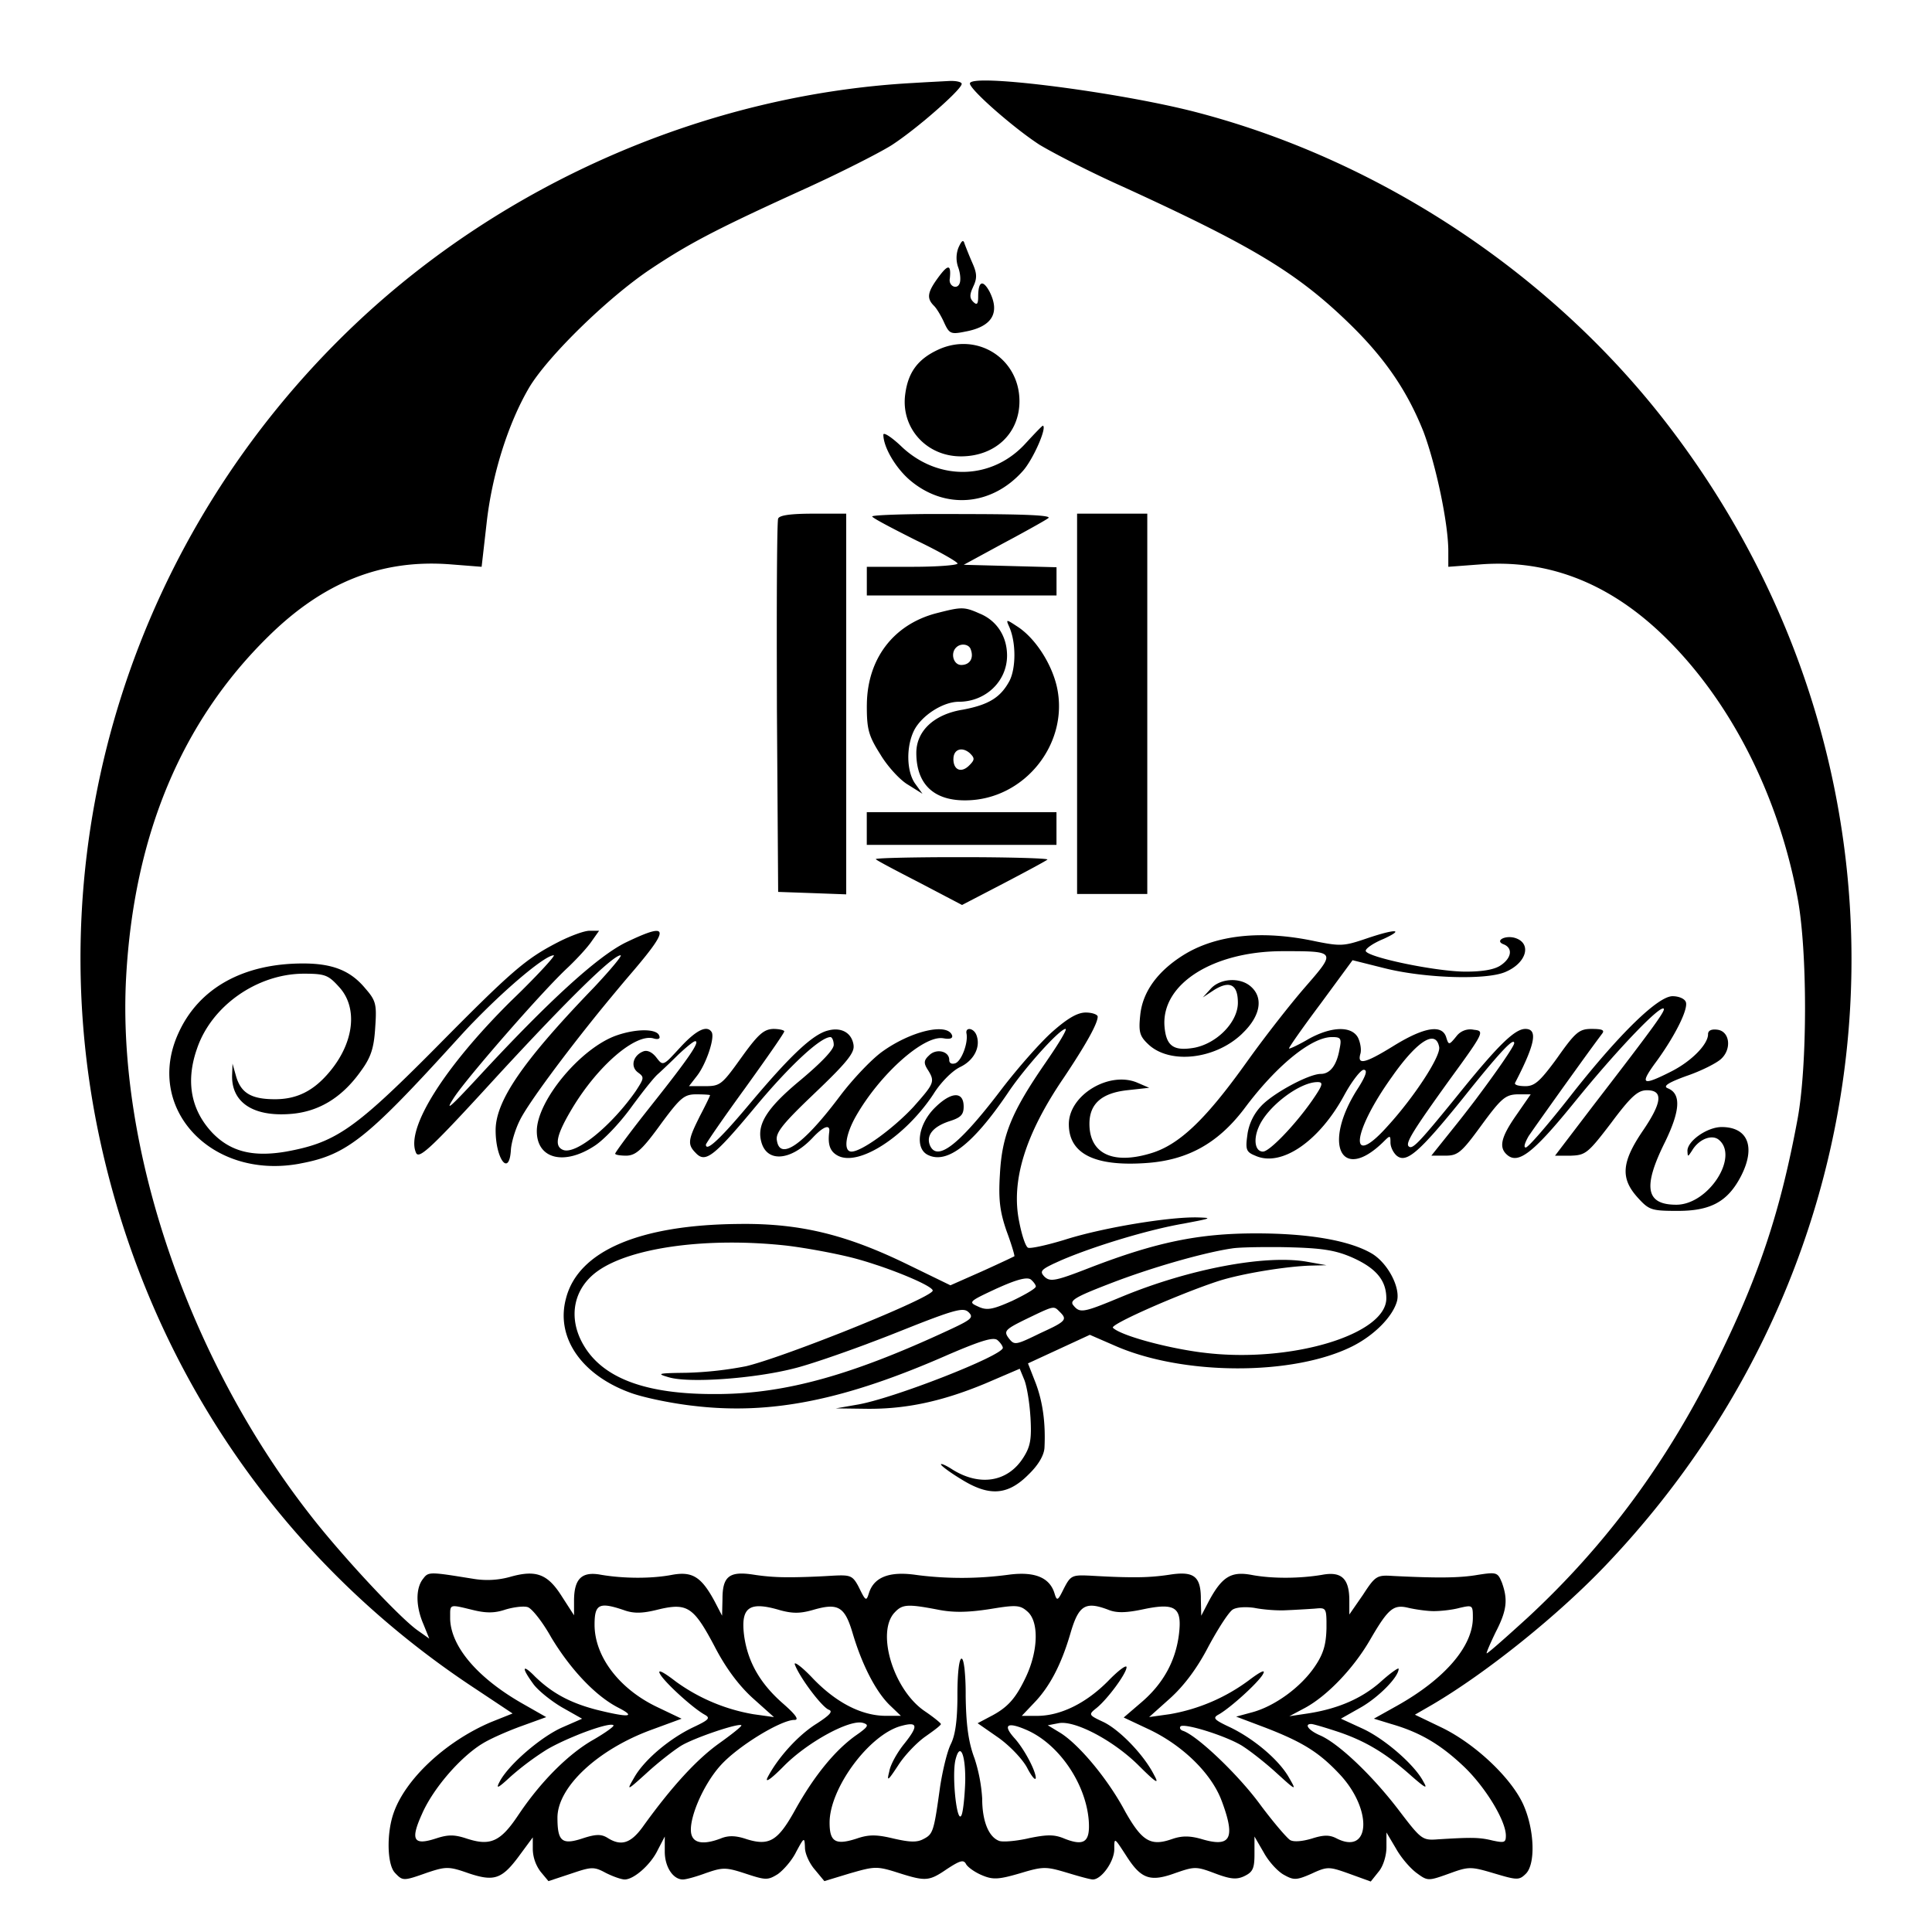 <svg xmlns="http://www.w3.org/2000/svg" width="48" height="48" viewBox="0 0 48 48" fill="currentColor"><path d="m33.524 46.553.532.193.195-.244c.113-.132.195-.396.195-.61v-.365l.235.396c.123.223.349.488.513.61l.066.048c.2.142.257.14.639.005l.223-.08c.385-.135.468-.12.998.037l.157.046c.428.125.484.11.632-.036.246-.244.215-1.097-.062-1.717-.297-.66-1.188-1.504-2.018-1.91l-.676-.325.44-.254c1.363-.803 3.156-2.246 4.345-3.505 7.418-7.823 8.104-19.507 1.639-28.102-2.91-3.881-7.295-6.797-11.988-7.986l-.119-.029c-1.978-.476-5.373-.9-5.373-.651 0 .097.44.519.927.92l.09.074.1.08c.217.173.434.332.615.45l.038.022c.348.206 1.232.662 2.021 1.014l.286.131c3.019 1.392 4.098 2.051 5.38 3.303.871.853 1.414 1.656 1.814 2.662.307.823.615 2.265.615 2.966v.386l.799-.06q2.443-.187 4.426 1.655c1.711 1.596 2.961 3.993 3.453 6.635.246 1.31.246 4.145 0 5.486-.42 2.266-.943 3.86-1.967 5.943-1.25 2.56-2.787 4.643-4.754 6.462l-.223.202c-.43.39-.764.68-.781.672-.01-.02.092-.254.225-.529l.039-.077c.24-.487.26-.746.115-1.152l-.02-.046c-.088-.209-.143-.214-.575-.147-.46.081-1.034.081-2.07.03l-.072-.004c-.372-.023-.417.012-.716.472l-.338.488v-.346c0-.549-.195-.731-.677-.64-.543.091-1.229.102-1.762 0-.502-.091-.727.05-1.055.66l-.185.356-.01-.417v-.053c-.011-.506-.182-.636-.74-.555l-.059.009a5.4 5.4 0 0 1-.833.06h-.072c-.278 0-.617-.014-1.062-.04l-.055-.002c-.38-.016-.424.016-.58.317l-.048.096c-.111.219-.134.206-.188.026-.12-.388-.487-.542-1.12-.462l-.038.005a8.7 8.7 0 0 1-2.197.013l-.098-.013c-.643-.09-1.02.055-1.15.434l-.024.073c-.05.149-.08.115-.22-.172l-.03-.059c-.14-.258-.203-.275-.605-.256l-.243.014c-.31.016-.563.024-.78.026h-.11a5.4 5.4 0 0 1-.787-.053l-.106-.016c-.577-.084-.74.058-.74.608l-.01.417-.185-.356-.035-.064c-.31-.555-.536-.684-1.02-.596-.533.102-1.22.091-1.762 0l-.05-.009c-.437-.068-.62.113-.626.63v.385l-.308-.478c-.348-.548-.635-.66-1.28-.477a2.1 2.1 0 0 1-.902.05l-.44-.07c-.68-.106-.708-.084-.825.074l-.006.007c-.174.233-.174.67.02 1.117l.144.356-.287-.203c-.297-.208-1.03-.958-1.718-1.733l-.073-.083-.123-.14c-.285-.327-.554-.65-.77-.93-3.013-3.86-4.795-9.103-4.56-13.35.195-3.515 1.373-6.34 3.535-8.462 1.373-1.352 2.818-1.92 4.519-1.789l.778.061.123-1.077c.133-1.209.533-2.479 1.056-3.373.464-.78 1.964-2.243 3.018-2.946l.045-.03q.12-.08.24-.157l.116-.074c.816-.514 1.62-.91 3.538-1.781l.27-.126.183-.086c.681-.325 1.344-.666 1.596-.824.196-.127.446-.314.694-.515l.061-.05.062-.05.11-.093c.437-.37.815-.734.815-.816 0-.049-.142-.079-.307-.072l-.566.03-.122.007-.235.014C17.561 2.348 12.52 4.543 8.8 8.078 3.35 13.259.952 20.798 2.427 28.052c1.179 5.78 4.498 10.698 9.406 13.919l.902.6-.533.213c-1.127.477-2.141 1.422-2.428 2.275-.171.498-.155 1.25.03 1.461l.01.012c.195.204.206.204.81-.01l.073-.024c.397-.128.487-.119.952.045.613.203.81.148 1.216-.39l.372-.504v.304a.97.97 0 0 0 .194.549l.195.234.553-.183.132-.044c.394-.13.47-.124.74.023.184.092.389.163.47.163.226 0 .646-.366.82-.731l.175-.336v.376c0 .376.204.691.45.691.082 0 .338-.071.584-.163l.066-.022c.355-.12.453-.11.918.043.492.162.543.162.789.01.143-.102.358-.346.46-.559l.054-.099c.144-.264.153-.24.162-.002 0 .152.113.396.246.548l.236.285.635-.193.159-.045c.437-.122.545-.123.949.002l.18.057c.606.188.694.172 1.13-.126l.048-.031c.288-.184.365-.197.423-.08.049.076.209.19.374.262l.026.011c.266.112.41.102.932-.05l.124-.037c.45-.131.555-.125.995.005l.215.064c.23.068.43.12.48.12.215 0 .533-.447.533-.752v-.072c.002-.227.025-.183.297.235.369.579.594.66 1.23.426l.109-.037c.337-.113.426-.112.757.008l.177.066c.329.118.475.13.657.045l.035-.018c.185-.095.221-.196.221-.53v-.438l.236.407c.118.214.33.447.482.537l.02.011c.236.132.307.132.676-.03l.08-.037c.327-.145.387-.133.863.037M23.974 8.24c.677-.122.882-.468.605-1.006l-.02-.034c-.15-.251-.252-.197-.256.144l-.001.06c-.004.158-.037.179-.123.094-.088-.088-.092-.175-.01-.352l.01-.024c.099-.205.093-.326-.008-.56l-.049-.113c-.068-.16-.132-.325-.158-.394l-.006-.02c-.03-.087-.071-.048-.147.122a.7.7 0 0 0 0 .498c.05.142.061.315.03.386-.061.162-.266.07-.246-.102l.005-.04c.03-.327-.044-.334-.271-.031-.287.386-.318.538-.123.731.068.068.172.244.244.4l.012.027c.123.264.164.285.513.214m-.102 3.098c.85 0 1.455-.569 1.455-1.371 0-1.057-1.045-1.727-2.018-1.28-.503.233-.748.558-.82 1.107-.113.833.522 1.544 1.383 1.544m1.537.366c.256-.284.604-1.077.502-1.128-.01-.01-.195.183-.42.427-.821.915-2.144.964-3.065.119l-.07-.066c-.227-.21-.41-.323-.41-.256 0 .305.297.813.645 1.117.871.752 2.04.66 2.818-.213M21.024 22.22v-9.458h-.82c-.55 0-.827.038-.868.116l-.003.006c-.021.048-.032 1.057-.034 2.5v.685l.003 1.518.031 4.572.85.03zm7.48-.01v-9.448H26.76v9.448zm-2.255-7.416v-.701l-2.305-.061.973-.529.295-.158c.404-.22.748-.412.827-.468l.005-.004c.103-.07-.574-.101-2.131-.101l-.225-.002h-.612c-.839.007-1.422.032-1.407.063.03.05.523.305 1.086.589l.098.047c.528.257.937.494.937.532 0 .04-.483.08-1.091.081h-1.163v.712zm-3.33 4.927-.184-.254c-.215-.305-.226-.925-.02-1.33.194-.367.716-.702 1.106-.702.666 0 1.199-.508 1.199-1.148 0-.477-.257-.874-.687-1.046l-.07-.031c-.33-.14-.421-.122-1.016.03-1.052.282-1.695 1.127-1.71 2.254l-.001.043c0 .579.041.741.338 1.209.174.294.492.64.687.751zm1.107.163c1.444-.03 2.54-1.423 2.233-2.815-.133-.589-.543-1.219-.983-1.503l-.101-.066c-.177-.114-.175-.092-.104.066.174.386.174 1.026.01 1.35-.22.409-.51.593-1.157.715l-.042.007c-.686.122-1.116.529-1.116 1.067 0 .782.44 1.199 1.26 1.179m-.144-3.363c-.194 0-.276-.295-.123-.437.11-.108.304-.083.354.037l.005.014c.082.213-.02.386-.236.386m-.194 2.336c0-.243.215-.315.41-.142l.024.025c.098.103.088.148-.045.28-.195.193-.39.112-.39-.163m2.561 2.134v-.813h-4.713v.813zm-3.391.945 1.045.548 1.035-.538c.563-.295 1.055-.559 1.086-.59s-.933-.06-2.131-.06l-.568.001c-.907.006-1.569.024-1.564.048v.002c.02.03.523.294 1.097.589m-15.44 6.98.07-.014c1.124-.212 1.635-.62 3.788-2.986l.137-.15q.148-.163.304-.327l.095-.097.064-.065c.798-.81 1.678-1.543 1.883-1.543.042 0-.264.345-.728.808l-.08.08-.126.123-.131.127c-1.654 1.64-2.604 3.15-2.364 3.751l.007.018c.067.151.31-.049 1.614-1.467l.42-.458c1.742-1.89 2.857-2.982 3.048-2.982.051 0-.246.356-.656.793l-.105.109c-1.677 1.75-2.33 2.71-2.343 3.424v.022c0 .696.323 1.148.376.532l.003-.044c.01-.174.103-.497.219-.73l.016-.032c.21-.409 1.072-1.578 2-2.722l.187-.228.075-.09q.196-.237.388-.464l.182-.213c.896-1.056.845-1.184-.219-.672-.697.346-1.906 1.443-3.678 3.363l-.243.26c-.49.52-.553.552-.32.197l.028-.04c.426-.597 2.169-2.595 2.779-3.16l.057-.055c.185-.18.401-.413.51-.562l.211-.298h-.235c-.133 0-.461.122-.748.265l-.074.038c-.776.405-1.122.701-3 2.603l-.235.236c-1.822 1.822-2.304 2.13-3.484 2.345-.83.142-1.383 0-1.834-.468-.524-.558-.661-1.254-.394-2.05l.015-.043c.358-1.056 1.485-1.849 2.633-1.859h.068c.492.003.569.044.833.336.462.508.37 1.36-.225 2.082-.4.488-.82.701-1.373.701-.584 0-.84-.152-.963-.558l-.092-.326-.01.285c-.02.67.512 1.036 1.444.965.692-.05 1.267-.392 1.733-1.035l.03-.042c.238-.325.313-.555.345-1.022l.01-.152c.03-.485-.004-.583-.253-.868-.369-.447-.82-.62-1.547-.62-1.496 0-2.592.62-3.094 1.727-.85 1.85.789 3.638 2.981 3.252m34.2 1.168h.072c.82 0 1.24-.234 1.567-.864.37-.721.174-1.219-.481-1.219-.359 0-.85.346-.85.59l.003.054c.007.088.016.083.074-.003l.035-.052c.164-.284.492-.416.666-.274.512.417-.256 1.615-1.055 1.615-.758 0-.84-.436-.277-1.564.373-.77.399-1.185.078-1.324l-.016-.007c-.123-.05.02-.142.47-.305.36-.122.739-.315.851-.416.277-.244.226-.691-.082-.732-.146-.02-.228.017-.235.1v.012c0 .248-.402.662-.9.918l-.083.042c-.643.32-.706.279-.347-.22l.077-.105c.446-.621.769-1.271.7-1.438-.031-.081-.175-.142-.329-.142-.357 0-1.291.906-2.448 2.366l-.191.243c-.51.644-.95 1.15-1.008 1.15-.062 0-.02-.122.072-.284l.083-.12c.15-.215.45-.636.76-1.071l.5-.695c.18-.249.335-.46.428-.585l.052-.07c.072-.09.01-.121-.256-.121h-.031c-.283.006-.384.093-.82.711l-.068.094c-.37.498-.503.613-.717.617h-.013c-.164 0-.277-.03-.256-.081l.04-.078c.465-.908.525-1.263.216-1.263-.257 0-.658.388-1.57 1.51l-.246.304c-.835 1.024-.99 1.182-1.078 1.107l-.006-.005c-.082-.082.113-.397 1.035-1.677l.253-.348c.594-.825.568-.844.331-.87a.43.43 0 0 0-.425.153l-.042.052c-.15.18-.161.17-.22-.023-.102-.315-.532-.254-1.28.203l-.065.04c-.684.42-.865.45-.786.174.031-.102 0-.285-.061-.407-.164-.294-.666-.274-1.23.04l-.072.042c-.215.12-.39.202-.41.192-.01-.02.339-.518.78-1.107l.799-1.087.81.203c.983.244 2.5.295 2.98.092.544-.224.677-.732.226-.854-.246-.06-.481.081-.266.163.23.089.206.324-.043.505l-.019.013c-.148.108-.44.159-.838.162h-.043c-.738 0-2.48-.365-2.48-.518 0-.06.195-.193.441-.294l.058-.027c.463-.221.215-.218-.455.008l-.125.042c-.458.152-.573.154-1.123.045l-.086-.018c-1.312-.274-2.439-.152-3.248.356-.632.398-.999.903-1.062 1.467l-.004.037c-.041.406-.01.508.205.71.535.502 1.659.37 2.319-.257l.027-.027c.44-.426.513-.873.205-1.148-.266-.243-.768-.213-1.004.051l-.195.214.277-.183c.39-.244.594-.143.594.315 0 .477-.512 1.005-1.076 1.117-.522.092-.706-.04-.747-.528-.082-1.057 1.209-1.87 2.94-1.87h.256c.962.004 1.02.051.492.668l-.205.237c-.367.423-.965 1.19-1.365 1.745l-.155.215c-.967 1.342-1.615 1.953-2.305 2.157l-.027.008c-.933.274-1.496-.01-1.496-.742 0-.498.307-.762.932-.833l.553-.061-.307-.132c-.697-.285-1.69.315-1.69 1.036 0 .732.635 1.057 1.926.965 1.017-.07 1.767-.483 2.415-1.327l.102-.135c.78-1.015 1.606-1.667 2.093-1.667h.033c.19.004.21.043.156.303l-.004.022c-.072.386-.236.59-.461.59-.297 0-1.179.477-1.476.792a1.3 1.3 0 0 0-.343.685l-.015.113c-.037.298-.004.357.205.441.645.295 1.598-.355 2.223-1.524l.031-.055c.177-.31.373-.554.44-.554.097 0 .066.127-.12.426l-.033.051c-.873 1.368-.41 2.328.624 1.332l.07-.069c.117-.113.125-.098.125.068 0 .112.072.254.154.325l.014.011c.234.172.55-.098 1.605-1.403l.179-.224c.792-.986 1.122-1.33 1.122-1.178 0 .072-.419.68-.9 1.322l-.047.064-.073.096-.123.16q-.186.242-.363.461l-.553.691h.348c.287 0 .386-.061.805-.63l.097-.132c.491-.67.594-.751.891-.762h.328l-.359.519c-.39.558-.44.812-.215.995.27.219.64-.068 1.576-1.213l.187-.229.154-.187c.906-1.09 1.797-2.018 1.946-2.018h.006c.086.014-.181.387-1.738 2.408l-.953 1.25h.39l.034-.002c.339-.013.414-.083.97-.811l.076-.102c.443-.584.602-.711.815-.711.41 0 .38.305-.123 1.036-.504.75-.532 1.145-.132 1.603l.02.023c.276.303.334.333.932.335m-16.101 6.588.025-.025c.267-.254.4-.498.41-.68.03-.61-.041-1.128-.215-1.596l-.195-.498 1.537-.71.605.263c1.69.752 4.446.762 5.922.02.543-.274 1.004-.74 1.106-1.127.082-.335-.225-.925-.615-1.168-.543-.325-1.547-.508-2.889-.508-1.414 0-2.47.213-4.129.853l-.189.073c-.691.265-.806.272-.938.15l-.017-.019c-.085-.096-.07-.146.15-.258l.036-.018.051-.025.19-.086c.799-.345 2.162-.762 3.053-.914l.332-.064c.36-.072.316-.08-.014-.089-.704-.01-2.268.245-3.207.533l-.116.036c-.435.13-.819.212-.868.183-.061-.03-.154-.315-.215-.63-.215-1.016.143-2.184 1.107-3.596l.085-.128c.489-.74.755-1.223.755-1.386 0-.05-.133-.102-.297-.102-.205 0-.451.143-.83.478-.29.257-.843.882-1.25 1.412l-.124.162c-.984 1.275-1.5 1.654-1.67 1.24-.092-.244.083-.457.482-.59.287-.09.359-.162.359-.365 0-.386-.308-.376-.717.03-.41.407-.502 1.006-.175 1.169.476.241 1.122-.262 1.978-1.52l.03-.045c.42-.62 1.271-1.564 1.415-1.564.049 0-.157.346-.455.778l-.037.055c-.85 1.23-1.086 1.808-1.138 2.774-.04.64 0 .934.164 1.412l.042.115c.1.281.162.497.153.515l-.166.08c-.15.07-.383.179-.643.296l-.78.345-1.085-.528c-1.48-.719-2.613-1.006-4.09-.997l-.08.001c-2.47.02-3.986.67-4.293 1.839-.264.954.354 1.879 1.537 2.332l.04.015c.3.115.966.257 1.514.324l.095.011c1.906.224 3.74-.142 6.322-1.28l.198-.084c.661-.276.917-.346 1.01-.272.073.061.134.153.134.193 0 .193-2.746 1.27-3.627 1.413l-.522.091.768.01c.973.01 1.875-.183 2.95-.63l.851-.365.113.274c.06.147.128.541.151.898l.003.037c.03.538 0 .72-.175.995-.389.62-1.106.732-1.803.275l-.034-.021c-.118-.069-.212-.109-.212-.081 0 .03.202.183.457.34l.025.015c.695.44 1.153.418 1.655-.066m-2.321-9.494c.178-.284.45-.559.645-.66l.02-.01c.339-.163.513-.498.4-.793-.071-.183-.286-.203-.245-.03.04.233-.123.67-.277.731-.087.029-.147.003-.153-.068v-.013c0-.224-.329-.295-.503-.112-.128.117-.133.188-.042.337l.03.047c.164.27.128.327-.377.896-.492.529-1.281 1.108-1.537 1.108-.205 0-.154-.417.113-.884.597-1.044 1.675-2 2.155-1.933l.017.002c.164.031.235 0 .215-.07-.113-.326-1.025-.112-1.742.406-.266.193-.727.68-1.035 1.087l-.082.108c-.856 1.124-1.414 1.504-1.493 1.015l-.003-.016c-.028-.175.139-.392.752-.985l.339-.325c.654-.63.838-.867.816-1.038v-.009c-.04-.297-.286-.45-.613-.372l-.023.006c-.369.09-.912.601-1.846 1.704l-.229.271q-.958 1.13-.958.86c0-.03.44-.67.973-1.402l.265-.37c.407-.57.709-1.009.709-1.042 0-.03-.123-.061-.277-.061l-.027.002c-.207.018-.35.145-.692.613l-.224.31c-.335.457-.41.496-.728.497h-.419l.205-.264c.225-.295.44-.935.359-1.077-.11-.18-.369-.066-.765.36l-.163.176-.09.095-.026.026-.03.029c-.151.137-.186.092-.3-.056-.102-.132-.225-.193-.327-.152-.25.099-.324.372-.138.517l.037.028c.13.099.11.141-.084.44-.604.864-1.485 1.585-1.803 1.463-.236-.091-.164-.386.225-1.036.636-1.057 1.558-1.85 2.009-1.738.123.041.184.01.153-.06-.05-.183-.573-.183-1.065-.01-.892.314-1.978 1.625-1.978 2.377 0 .69.677.863 1.435.365.228-.147.61-.551.875-.909l.093-.127.09-.12c.21-.28.412-.53.5-.613l.074-.067c.118-.11.306-.288.458-.44l.059-.054c.163-.149.314-.27.35-.27h.008c.105.017-.151.402-1.073 1.564l-.15.19c-.44.557-.772 1.012-.772 1.04 0 .03.123.05.287.05.217-.01.368-.132.782-.696l.097-.133c.46-.619.555-.695.852-.695l.09.001c.142.003.249.011.249.02 0 .02-.113.254-.257.528l-.046.094c-.241.488-.249.61-.069.797l.037.038c.219.211.426.068 1.33-1.011l.152-.182c.84-1.006 1.598-1.707 1.844-1.707.041 0 .082.091.082.193 0 .122-.317.447-.799.853l-.078.065c-.766.642-1.027 1.043-.931 1.459l.005.02c.131.532.72.49 1.258-.067l.023-.024c.26-.278.433-.342.411-.155l-.001.013c-.041.315.02.488.215.59.522.274 1.68-.478 2.377-1.535m11.374-.405.075-.106c.602-.833 1.032-1.083 1.112-.657.05.22-.616 1.24-1.273 1.96l-.028.031c-.953 1.056-.863.14.114-1.228m-3.188 1.838c-.19 0-.243-.271-.122-.577l.01-.023c.205-.508 1.014-1.127 1.465-1.127h.018c.133.006.104.087-.151.457l-.042.059c-.41.575-1.02 1.21-1.178 1.21m-16.895 4.785c-.38-.67-.236-1.392.369-1.819.83-.589 2.735-.843 4.682-.63.512.061 1.27.204 1.69.315q.227.06.467.139l.073.024.074.024c.682.232 1.333.523 1.333.616 0 .095-1.106.583-2.266 1.043l-.287.112c-.854.332-1.69.63-2.088.725a9 9 0 0 1-1.455.162l-.264.004c-.47.01-.471.028-.211.104l.014.004c.504.15 2.101.034 3.08-.212l.095-.024c.355-.094 1.04-.328 1.734-.586l.104-.04q.25-.093.492-.188l.653-.259c.963-.376 1.162-.418 1.278-.318l.013.011.02.021c.097.109.031.168-.423.381l-.12.056c-2.358 1.094-3.987 1.553-5.636 1.574h-.06c-1.783.02-2.88-.386-3.361-1.239m15.43.213-.085-.01c-.897-.12-1.99-.422-2.18-.61-.05-.05.596-.362 1.327-.668l.108-.045.073-.03.183-.074.073-.029c.315-.125.625-.24.88-.322.584-.183 1.65-.355 2.254-.376l.41-.01-.512-.091c-1.031-.17-2.89.183-4.533.856l-.323.133c-.672.274-.77.28-.909.115l-.014-.017c-.1-.118.052-.208.855-.519l.078-.03c.952-.368 2.208-.735 2.953-.856l.049-.007c.126-.023.486-.034.901-.035h.079l.16.001h.08l.163.003.202.006c.705.024 1.021.08 1.406.248.595.264.85.569.85 1.016 0 .904-2.386 1.615-4.528 1.351m-5.585-1.134-.082-.038c-.188-.09-.13-.123.513-.423l.073-.032c.445-.198.69-.259.778-.191.061.05.123.132.123.172 0 .051-.267.204-.584.356l-.068.03c-.425.186-.564.207-.753.126m.729.769-.02-.028c-.098-.15-.043-.2.47-.45l.26-.125c.382-.18.424-.181.52-.088l.04.04c.154.152.167.21-.16.377l-.068.033-.06.029-.214.1-.148.072c-.461.221-.49.206-.62.04m-9.97 12.415c-.153-.092-.287-.092-.625.02l-.07.022c-.442.13-.544.02-.544-.54 0-.762 1.004-1.697 2.336-2.184l.748-.275-.615-.294c-.933-.447-1.547-1.25-1.547-2.042 0-.508.112-.57.717-.366.246.091.461.091.86-.01l.08-.019c.66-.145.821-.016 1.324.933.277.538.605.975.953 1.29l.523.468-.513-.072a4.6 4.6 0 0 1-1.915-.804l-.095-.072c-.268-.199-.368-.233-.31-.128l.005.009c.113.203.778.813 1.086.995l.03.017c.139.08.088.128-.297.309-.58.277-1.19.788-1.447 1.219l-.08.139c-.123.22-.062.171.37-.22.276-.255.666-.56.86-.681.338-.203 1.435-.57 1.496-.508.02.02-.235.223-.563.457-.564.406-1.179 1.087-1.855 2.022l-.038.053c-.3.41-.54.476-.874.262m12.859-.665-.02-.036c-.43-.793-1.148-1.646-1.61-1.92l-.286-.173.266-.051c.393-.08 1.332.41 1.957 1.016l.154.152c.332.323.386.341.266.122-.256-.508-.86-1.127-1.26-1.32l-.108-.051c-.26-.126-.249-.15-.066-.295.277-.223.748-.863.748-1.016 0-.071-.205.081-.461.346-.543.548-1.168.853-1.732.863h-.41l.318-.335c.368-.385.65-.914.872-1.652l.038-.128c.194-.634.363-.73.908-.526l.026.01c.205.081.451.07.871-.02l.063-.013c.735-.143.888-.01.808.642q-.124.99-.922 1.677l-.45.386.604.284c.85.396 1.567 1.097 1.823 1.768l.024.063c.33.902.196 1.12-.526.902-.273-.077-.463-.08-.685-.01l-.081.027c-.5.165-.716.024-1.13-.712m-1.506.685c-.246-.102-.42-.102-.871-.01l-.062.014c-.28.06-.58.085-.676.057-.266-.091-.43-.488-.43-1.057a4 4 0 0 0-.19-.995l-.015-.04c-.144-.397-.195-.834-.205-1.505v-.099a6 6 0 0 0-.03-.595l-.006-.04c-.017-.127-.04-.2-.066-.2-.06 0-.101.35-.103.859v.137c-.006.552-.054.895-.155 1.108l-.009.02c-.092.182-.205.66-.266 1.056l-.05.354c-.107.744-.149.832-.333.932l-.027.014c-.164.092-.348.081-.748-.01-.42-.102-.615-.102-.912 0l-.054.017c-.488.149-.622.048-.622-.413 0-.854.982-2.185 1.776-2.401l.066-.017c.35-.084.35.035.023.447-.175.213-.349.518-.38.69l-.016.068c-.044.184-.007.156.187-.137l.055-.083c.157-.243.446-.543.65-.692l.132-.094c.156-.111.273-.205.273-.23-.01-.03-.184-.172-.41-.325-.768-.528-1.198-1.94-.748-2.438l.021-.022c.184-.192.324-.197 1.045-.06.4.082.768.072 1.301-.01l.174-.028c.51-.08.602-.058.769.09.287.253.266.975-.041 1.625-.256.538-.45.762-.912.996l-.287.152.512.356c.287.203.605.538.718.751l.022.042c.102.186.183.279.193.212 0-.182-.297-.741-.543-1.005l-.028-.033c-.25-.297-.11-.356.356-.15.778.345 1.434 1.29 1.526 2.194l.005.055c.037.532-.113.64-.61.443m-14.818.01-.029-.01c-.294-.097-.448-.101-.73-.012l-.038.012c-.556.18-.633.035-.34-.612l.012-.028c.28-.616.914-1.35 1.45-1.695l.036-.022c.194-.122.635-.315.973-.437l.615-.223-.553-.315c-1.141-.641-1.814-1.43-1.834-2.123v-.138c0-.2.028-.213.357-.136l.206.05c.328.081.543.081.81-.01.205-.061.45-.092.553-.061.102.03.369.365.584.751.471.783 1.086 1.443 1.65 1.738l.053.028c.412.217.211.228-.576.033-.666-.173-1.107-.417-1.527-.823l-.045-.046c-.26-.255-.286-.177-.048.16l.042.059c.113.162.44.426.717.589l.502.284-.512.224c-.522.239-1.29.898-1.524 1.316l-.013.025c-.102.193-.04.162.267-.122a7 7 0 0 1 .911-.68c.172-.1.4-.21.631-.307l.066-.028.09-.037c.42-.167.814-.283.863-.228.03.02-.195.183-.492.355-.6.338-1.28 1.005-1.836 1.823l-.039.057c-.433.65-.688.768-1.252.588m5.566-.081c-.123-.315.256-1.24.717-1.748.423-.469 1.46-1.105 1.816-1.127h.018c.123 0 .03-.132-.297-.417-.553-.487-.86-1.016-.953-1.666l-.007-.056c-.074-.673.15-.812.909-.584.307.081.491.081.809-.01.606-.177.778-.088.966.52l.018.059c.225.762.563 1.432.912 1.778l.286.274h-.4c-.583-.01-1.208-.325-1.792-.935l-.037-.039c-.252-.261-.434-.387-.406-.302l.002.006c.123.325.666 1.047.84 1.118.113.04.031.132-.297.345-.46.285-.963.843-1.219 1.331l-.009.019c-.06.134.105.018.43-.314.593-.589 1.608-1.137 1.936-1.056l.024.007c.12.04.119.079-.066.218l-.033.025-.12.085c-.5.366-.998.974-1.46 1.794l-.036.065c-.414.74-.629.87-1.182.7l-.027-.009c-.246-.081-.43-.091-.625-.01-.4.152-.646.122-.717-.071m19.897.122-.054-.013c-.298-.068-.515-.066-1.298-.018l-.07.005c-.334.02-.386-.04-.924-.746l-.069-.089c-.634-.81-1.423-1.554-1.868-1.75-.286-.122-.41-.285-.225-.285.051 0 .359.092.697.204.656.226 1.148.52 1.748 1.048l.055.049c.338.294.4.325.287.132-.215-.417-.963-1.067-1.516-1.32l-.533-.245.502-.284c.44-.254.932-.752.932-.955 0-.04-.215.112-.471.345-.458.395-1.032.646-1.769.762l-.475.071.4-.213c.553-.305 1.188-.975 1.588-1.656l.063-.108c.406-.69.54-.796.876-.723l.034.008c.174.04.461.081.625.081.174 0 .461-.03.646-.081l.076-.017c.243-.052.251-.027.251.26 0 .712-.696 1.525-1.895 2.195l-.564.315.43.132c.708.204 1.21.498 1.784 1.037.543.508 1.065 1.361 1.065 1.737 0 .173-.04.183-.328.122m-3.893-.061c-.164-.081-.308-.081-.594.01-.236.071-.451.091-.543.04-.077-.047-.386-.405-.703-.825l-.066-.089c-.543-.731-1.527-1.666-1.885-1.798-.072-.02-.103-.071-.072-.112.082-.091 1.107.224 1.527.478l.044.029c.19.125.506.373.756.596l.254.23c.28.25.28.225.14-.018l-.026-.045c-.246-.437-.871-.965-1.465-1.25l-.095-.045c-.319-.155-.331-.196-.172-.28.3-.178.944-.764 1.078-.98l.008-.015c.072-.122-.04-.081-.348.152a4.6 4.6 0 0 1-1.967.843l-.513.072.523-.468c.348-.315.676-.752.953-1.29l.052-.095c.222-.4.457-.763.552-.82.103-.06.328-.07.533-.04.195.04.543.071.769.06l.197-.009.284-.016.236-.015.078-.007c.197-.016.225.014.229.32v.175c-.01.396-.072.63-.287.945-.348.518-.994.985-1.547 1.138l-.41.111.728.275.108.042c.866.344 1.254.599 1.746 1.126.82.884.748 2.022-.102 1.575m-9.457-1.93c.113-.478.256-.163.246.518l-.004.103c-.013.28-.042.583-.078.71-.113.355-.256-.895-.164-1.331"/></svg>